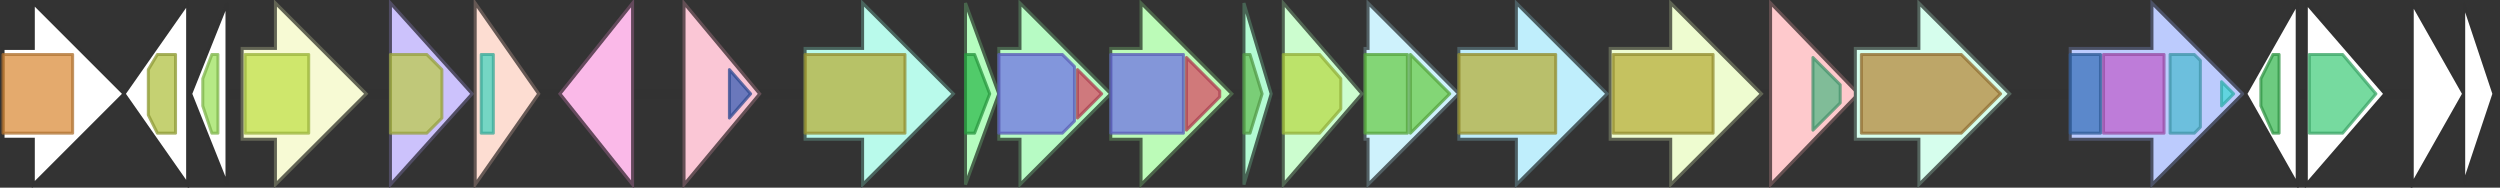 <svg version="1.1" baseProfile="full" xmlns="http://www.w3.org/2000/svg" width="826" height="62">
	<rect width="100%" height="100%" fill="#333333" stroke="none"/>
	<line x1="1" y1="31" x2="825" y2="31" style="stroke:rgb(50,50,50); stroke-width:3 "/>
	<g>
		<title>ovmC</title>
		<polygon class="ovmC" points="319,16 319,16 319,1 330,31 319,61 319,46 319,46" fill="rgb(181,253,191)" fill-opacity="1.0" stroke="rgb(72,101,76)" stroke-width="1" />
		<g>
			<title>PF04673</title>
			<polygon class="PF04673" points="319,18 322,18 327,31 322,44 319,44" stroke-linejoin="round" width="10" height="26" fill="rgb(49,187,78)" stroke="rgb(39,149,62)" stroke-width="1" opacity="0.75" />
		</g>
	</g>
	<g>
		<title>ovmP</title>
		<polygon class="ovmP" points="330,16 337,16 337,1 367,31 337,61 337,46 330,46" fill="rgb(183,251,196)" fill-opacity="1.0" stroke="rgb(73,100,78)" stroke-width="1" />
		<g>
			<title>PF00109</title>
			<polygon class="PF00109" points="330,18 351,18 355,22 355,40 351,44 330,44" stroke-linejoin="round" width="25" height="26" fill="rgb(112,116,228)" stroke="rgb(89,92,182)" stroke-width="1" opacity="0.75" />
		</g>
		<g>
			<title>PF02801</title>
			<polygon class="PF02801" points="356,23 364,31 356,39" stroke-linejoin="round" width="10" height="26" fill="rgb(215,78,102)" stroke="rgb(172,62,81)" stroke-width="1" opacity="0.75" />
		</g>
	</g>
	<g>
		<title>ovmK</title>
		<polygon class="ovmK" points="367,16 377,16 377,1 407,31 377,61 377,46 367,46" fill="rgb(188,251,184)" fill-opacity="1.0" stroke="rgb(75,100,73)" stroke-width="1" />
		<g>
			<title>PF00109</title>
			<rect class="PF00109" x="367" y="18" stroke-linejoin="round" width="24" height="26" fill="rgb(112,116,228)" stroke="rgb(89,92,182)" stroke-width="1" opacity="0.75" />
		</g>
		<g>
			<title>PF02801</title>
			<polygon class="PF02801" points="392,19 403,30 403,32 392,43" stroke-linejoin="round" width="11" height="26" fill="rgb(215,78,102)" stroke="rgb(172,62,81)" stroke-width="1" opacity="0.75" />
		</g>
	</g>
	<g>
		<title>ovmS</title>
		<polygon class="ovmS" points="411,16 411,16 411,1 420,31 411,61 411,46 411,46" fill="rgb(179,251,211)" fill-opacity="1.0" stroke="rgb(71,100,84)" stroke-width="1" />
		<g>
			<title>PF00550</title>
			<polygon class="PF00550" points="411,18 413,18 417,31 413,44 411,44" stroke-linejoin="round" width="7" height="26" fill="rgb(103,191,88)" stroke="rgb(82,152,70)" stroke-width="1" opacity="0.75" />
		</g>
	</g>
	<g>
		<title>ovmT</title>
		<polygon class="ovmT" points="424,16 424,16 424,1 450,31 424,61 424,46 424,46" fill="rgb(204,253,207)" fill-opacity="1.0" stroke="rgb(81,101,82)" stroke-width="1" />
		<g>
			<title>PF00106</title>
			<polygon class="PF00106" points="424,18 436,18 443,26 443,36 436,44 424,44" stroke-linejoin="round" width="19" height="26" fill="rgb(182,219,73)" stroke="rgb(145,175,58)" stroke-width="1" opacity="0.75" />
		</g>
	</g>
	<g>
		<title>ovmA</title>
		<polygon class="ovmA" points="451,16 452,16 452,1 482,31 452,61 452,46 451,46" fill="rgb(206,242,252)" fill-opacity="1.0" stroke="rgb(82,96,100)" stroke-width="1" />
		<g>
			<title>PF10604</title>
			<rect class="PF10604" x="451" y="18" stroke-linejoin="round" width="14" height="26" fill="rgb(105,204,74)" stroke="rgb(84,163,59)" stroke-width="1" opacity="0.75" />
		</g>
		<g>
			<title>PF10604</title>
			<polygon class="PF10604" points="466,18 466,18 479,31 466,44 466,44" stroke-linejoin="round" width="15" height="26" fill="rgb(105,204,74)" stroke="rgb(84,163,59)" stroke-width="1" opacity="0.75" />
		</g>
	</g>
	<g>
		<title>ovmOII</title>
		<polygon class="ovmOII" points="482,16 501,16 501,1 531,31 501,61 501,46 482,46" fill="rgb(191,238,252)" fill-opacity="1.0" stroke="rgb(76,95,100)" stroke-width="1" />
		<g>
			<title>PF01494</title>
			<rect class="PF01494" x="482" y="18" stroke-linejoin="round" width="32" height="26" fill="rgb(182,175,59)" stroke="rgb(145,140,47)" stroke-width="1" opacity="0.75" />
		</g>
	</g>
	<g>
		<title>ovmOIII</title>
		<polygon class="ovmOIII" points="532,16 552,16 552,1 582,31 552,61 552,46 532,46" fill="rgb(238,252,208)" fill-opacity="1.0" stroke="rgb(95,100,83)" stroke-width="1" />
		<g>
			<title>PF01494</title>
			<rect class="PF01494" x="533" y="18" stroke-linejoin="round" width="33" height="26" fill="rgb(182,175,59)" stroke="rgb(145,140,47)" stroke-width="1" opacity="0.75" />
		</g>
	</g>
	<g>
		<title>ovmF</title>
		<polygon class="ovmF" points="585,16 585,16 585,1 614,31 585,61 585,46 585,46" fill="rgb(254,201,204)" fill-opacity="1.0" stroke="rgb(101,80,81)" stroke-width="1" />
		<g>
			<title>PF01648</title>
			<polygon class="PF01648" points="599,19 608,28 608,34 599,43" stroke-linejoin="round" width="9" height="26" fill="rgb(85,184,135)" stroke="rgb(68,147,108)" stroke-width="1" opacity="0.75" />
		</g>
	</g>
	<g>
		<title>ovmG</title>
		<polygon class="ovmG" points="613,16 634,16 634,1 664,31 634,61 634,46 613,46" fill="rgb(214,254,237)" fill-opacity="1.0" stroke="rgb(85,101,94)" stroke-width="1" />
		<g>
			<title>PF01039</title>
			<polygon class="PF01039" points="615,18 648,18 661,31 648,44 615,44" stroke-linejoin="round" width="48" height="26" fill="rgb(180,136,60)" stroke="rgb(144,108,48)" stroke-width="1" opacity="0.75" />
		</g>
	</g>
	<g>
		<polygon class="NoName" points="1,16 11,16 11,1 41,31 11,61 11,46 1,46" fill="rgb(255,255,255)" fill-opacity="1.0" stroke="rgb(50,50,50)" stroke-width="1" />
		<g>
			<title>PF00749</title>
			<rect class="PF00749" x="1" y="18" stroke-linejoin="round" width="23" height="26" fill="rgb(218,142,61)" stroke="rgb(174,113,48)" stroke-width="1" opacity="0.75" />
		</g>
	</g>
	<g>
		<title>ovmH</title>
		<polygon class="ovmH" points="684,16 711,16 711,1 741,31 711,61 711,46 684,46" fill="rgb(188,203,253)" fill-opacity="1.0" stroke="rgb(75,81,101)" stroke-width="1" />
		<g>
			<title>PF00289</title>
			<rect class="PF00289" x="684" y="18" stroke-linejoin="round" width="10" height="26" fill="rgb(59,114,187)" stroke="rgb(47,91,149)" stroke-width="1" opacity="0.75" />
		</g>
		<g>
			<title>PF02786</title>
			<rect class="PF02786" x="695" y="18" stroke-linejoin="round" width="20" height="26" fill="rgb(190,97,205)" stroke="rgb(151,77,164)" stroke-width="1" opacity="0.75" />
		</g>
		<g>
			<title>PF02785</title>
			<polygon class="PF02785" points="717,18 725,18 727,20 727,42 725,44 717,44" stroke-linejoin="round" width="10" height="26" fill="rgb(82,186,211)" stroke="rgb(65,148,168)" stroke-width="1" opacity="0.75" />
		</g>
		<g>
			<title>PF00364</title>
			<polygon class="PF00364" points="734,27 738,31 734,35" stroke-linejoin="round" width="6" height="26" fill="rgb(67,214,213)" stroke="rgb(53,171,170)" stroke-width="1" opacity="0.75" />
		</g>
	</g>
	<g>
		<polygon class="NoName" points="759,16 759,16 759,1 742,31 759,61 759,46 759,46" fill="rgb(255,255,255)" fill-opacity="1.0" stroke="rgb(50,50,50)" stroke-width="1" />
		<g>
			<title>PF01047</title>
			<polygon class="PF01047" points="747,26 751,18 753,18 753,44 751,44 747,35" stroke-linejoin="round" width="6" height="26" fill="rgb(60,185,86)" stroke="rgb(48,148,68)" stroke-width="1" opacity="0.75" />
		</g>
	</g>
	<g>
		<polygon class="NoName" points="762,16 762,16 762,1 788,31 762,61 762,46 762,46" fill="rgb(255,255,255)" fill-opacity="1.0" stroke="rgb(50,50,50)" stroke-width="1" />
		<g>
			<title>PF13561</title>
			<polygon class="PF13561" points="763,18 774,18 785,31 774,44 763,44" stroke-linejoin="round" width="23" height="26" fill="rgb(73,205,127)" stroke="rgb(58,164,101)" stroke-width="1" opacity="0.75" />
		</g>
	</g>
	<g>
		<polygon class="NoName" points="797,16 797,16 797,1 814,31 797,61 797,46 797,46" fill="rgb(255,255,255)" fill-opacity="1.0" stroke="rgb(50,50,50)" stroke-width="1" />
	</g>
	<g>
		<polygon class="NoName" points="814,16 814,16 814,1 824,31 814,61 814,46 814,46" fill="rgb(255,255,255)" fill-opacity="1.0" stroke="rgb(50,50,50)" stroke-width="1" />
	</g>
	<g>
		<polygon class="NoName" points="62,16 62,16 62,1 41,31 62,61 62,46 62,46" fill="rgb(255,255,255)" fill-opacity="1.0" stroke="rgb(50,50,50)" stroke-width="1" />
		<g>
			<title>PF01243</title>
			<polygon class="PF01243" points="49,23 52,18 58,18 58,44 52,44 49,38" stroke-linejoin="round" width="9" height="26" fill="rgb(177,193,67)" stroke="rgb(141,154,53)" stroke-width="1" opacity="0.75" />
		</g>
	</g>
	<g>
		<polygon class="NoName" points="75,16 75,16 75,1 63,31 75,61 75,46 75,46" fill="rgb(255,255,255)" fill-opacity="1.0" stroke="rgb(50,50,50)" stroke-width="1" />
		<g>
			<title>PF12840</title>
			<polygon class="PF12840" points="67,26 70,18 72,18 72,44 70,44 67,35" stroke-linejoin="round" width="5" height="26" fill="rgb(157,225,93)" stroke="rgb(125,180,74)" stroke-width="1" opacity="0.75" />
		</g>
	</g>
	<g>
		<title>ovmE</title>
		<polygon class="ovmE" points="80,16 91,16 91,1 121,31 91,61 91,46 80,46" fill="rgb(247,250,212)" fill-opacity="1.0" stroke="rgb(98,100,84)" stroke-width="1" />
		<g>
			<title>PF07690</title>
			<rect class="PF07690" x="81" y="18" stroke-linejoin="round" width="21" height="26" fill="rgb(193,224,74)" stroke="rgb(154,179,59)" stroke-width="1" opacity="0.75" />
		</g>
	</g>
	<g>
		<title>ovmX</title>
		<polygon class="ovmX" points="129,16 129,16 129,1 156,31 129,61 129,46 129,46" fill="rgb(204,194,252)" fill-opacity="1.0" stroke="rgb(81,77,100)" stroke-width="1" />
		<g>
			<title>PF13460</title>
			<polygon class="PF13460" points="129,18 141,18 146,23 146,39 141,44 129,44" stroke-linejoin="round" width="17" height="26" fill="rgb(188,201,78)" stroke="rgb(150,160,62)" stroke-width="1" opacity="0.75" />
		</g>
	</g>
	<g>
		<title>ovmY</title>
		<polygon class="ovmY" points="157,16 157,16 157,1 178,31 157,61 157,46 157,46" fill="rgb(253,221,210)" fill-opacity="1.0" stroke="rgb(101,88,84)" stroke-width="1" />
		<g>
			<title>PF00440</title>
			<rect class="PF00440" x="159" y="18" stroke-linejoin="round" width="4" height="26" fill="rgb(73,212,190)" stroke="rgb(58,169,152)" stroke-width="1" opacity="0.75" />
		</g>
	</g>
	<g>
		<title>ovmZ</title>
		<polygon class="ovmZ" points="209,16 209,16 209,1 185,31 209,61 209,46 209,46" fill="rgb(250,185,232)" fill-opacity="1.0" stroke="rgb(100,73,92)" stroke-width="1" />
	</g>
	<g>
		<title>ovmR</title>
		<polygon class="ovmR" points="226,16 226,16 226,1 251,31 226,61 226,46 226,46" fill="rgb(250,198,213)" fill-opacity="1.0" stroke="rgb(100,79,85)" stroke-width="1" />
		<g>
			<title>PF01614</title>
			<polygon class="PF01614" points="241,23 248,31 241,39" stroke-linejoin="round" width="9" height="26" fill="rgb(58,93,180)" stroke="rgb(46,74,144)" stroke-width="1" opacity="0.75" />
		</g>
	</g>
	<g>
		<title>ovmOI</title>
		<polygon class="ovmOI" points="266,16 285,16 285,1 315,31 285,61 285,46 266,46" fill="rgb(185,250,235)" fill-opacity="1.0" stroke="rgb(73,100,93)" stroke-width="1" />
		<g>
			<title>PF01494</title>
			<rect class="PF01494" x="266" y="18" stroke-linejoin="round" width="33" height="26" fill="rgb(182,175,59)" stroke="rgb(145,140,47)" stroke-width="1" opacity="0.75" />
		</g>
	</g>
</svg>
